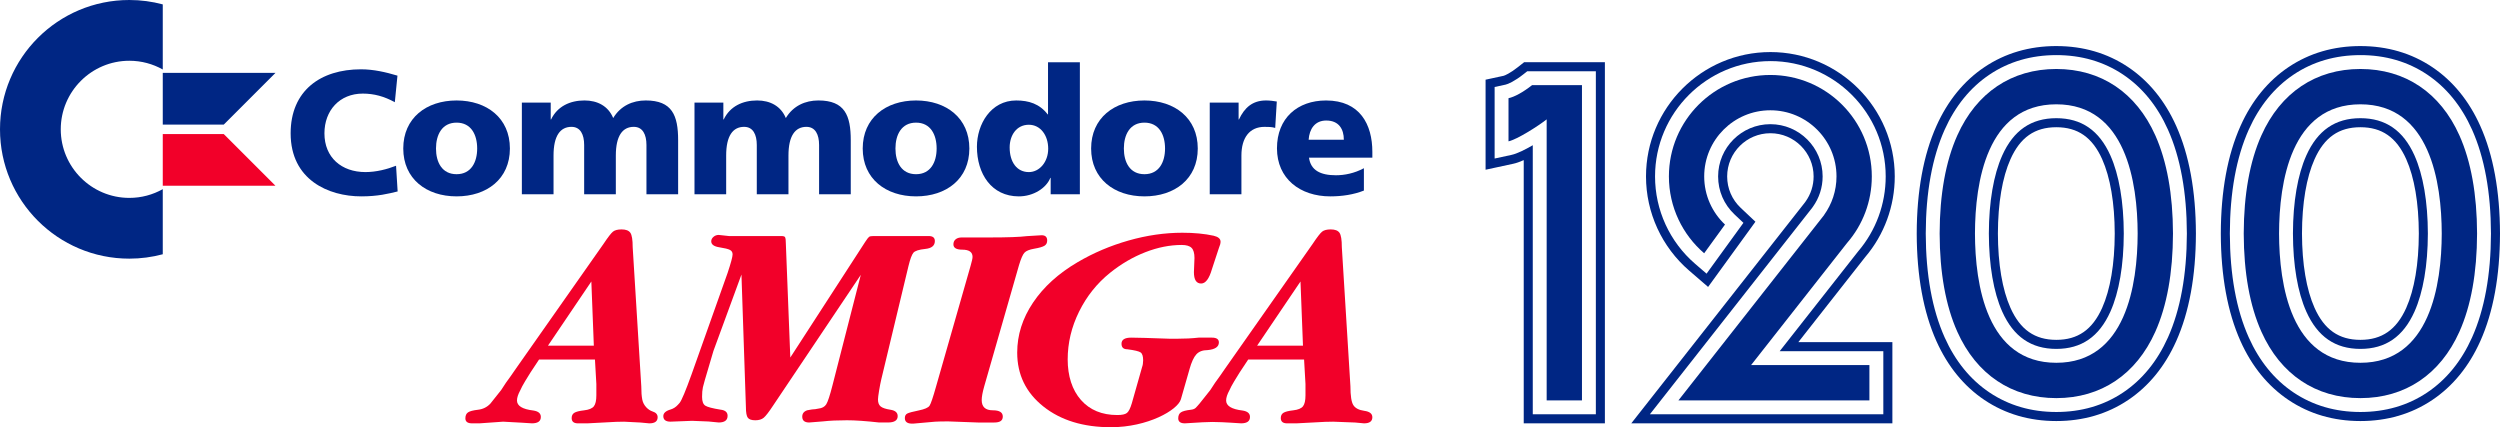 <?xml version="1.0" encoding="UTF-8"?><svg id="Layer_1" xmlns="http://www.w3.org/2000/svg" viewBox="0 0 3839 656.04"><defs><style>.cls-1{fill:#002684;}.cls-2{fill:#f20029;}</style></defs><g><line class="cls-1" x1="3032.76" y1="358.64" x2="3032.76" y2="359.41"/><g><path class="cls-1" d="M2450.59,109.4V636.14h-96.86V223c-11.92,6.94-24.19,13.02-32.77,14.87l-25.82,5.57v-109.86l16.82-3.63c3.72-.8,13.7-5.07,27.51-15.97l5.81-4.58h105.31m13.88-13.88h-124.01l-3.78,2.98-5.81,4.58c-11.86,9.36-19.99,12.83-21.9,13.31l-16.77,3.62-10.95,2.36v138.27l16.81-3.63,25.82-5.57c4.51-.97,9.84-2.83,15.96-5.56v404.19h124.63V95.52h0Z"/><path class="cls-1" d="M2718.57,93.81c97.66,0,177.11,79.45,177.11,177.11,0,42.35-15.03,83.2-42.32,115.11l-120.46,153.25h159.13v96.86h-358.46l27.12-34.5,181.6-231.03,40.3-51.27,1.24-1.73c9.81-13.68,15-29.83,15-46.68,0-44.25-36-80.25-80.25-80.25s-80.25,36-80.25,80.25c0,22.31,8.96,43.05,25.23,58.39l13.64,12.86-11.01,15.18-32,44.1-13.62,18.77-17.56-15.14c-39.11-33.72-61.54-82.62-61.54-134.15,0-97.66,79.45-177.11,177.11-177.11m0-13.88c-105.31,0-190.99,85.68-190.99,190.99,0,55.58,24.19,108.31,66.36,144.67l17.56,15.14,11.43,9.86,8.87-12.22,13.62-18.77,32-44.1,11.01-15.18,7.17-9.88-8.88-8.37-13.64-12.86c-13.46-12.69-20.87-29.84-20.87-48.28,0-36.59,29.77-66.37,66.37-66.37s66.37,29.77,66.37,66.37c0,13.94-4.29,27.28-12.4,38.59l-1.06,1.48-40.11,51.03-181.6,231.03-27.12,34.5-17.66,22.46h400.92v-124.63h-144.44l102.63-130.57c29.32-34.38,45.47-78.37,45.47-123.91,0-105.31-85.68-190.99-190.99-190.99h0Z"/><path class="cls-1" d="M3157.68,84.61c38.44,0,72.94,10.07,102.56,29.92,29.41,19.72,52.6,48.18,68.9,84.6,19.09,42.64,28.86,96.24,29.02,159.36v.33c-.16,63.07-9.92,116.67-29.02,159.31-16.31,36.41-39.49,64.88-68.91,84.6-29.62,19.86-64.12,29.92-102.56,29.92s-72.94-10.07-102.56-29.92c-29.41-19.72-52.6-48.18-68.9-84.6-19.1-42.64-28.86-96.24-29.02-159.36v-.32c.16-63.07,9.92-116.67,29.02-159.31,16.31-36.41,39.49-64.88,68.91-84.6,29.62-19.86,64.12-29.92,102.56-29.92m0,451.15c38.63,0,65.79-18.72,83.04-57.24,13.32-29.74,20.43-71.2,20.55-119.9-.13-48.7-7.23-90.15-20.55-119.9-17.25-38.51-44.41-57.24-83.04-57.24s-65.79,18.72-83.04,57.24c-13.32,29.74-20.43,71.2-20.55,119.9,.13,48.7,7.23,90.15,20.55,119.9,17.25,38.51,44.41,57.24,83.04,57.24m0-465.04c-41.24,0-78.35,10.86-110.29,32.28-31.61,21.19-56.46,51.63-73.84,90.46-19.9,44.43-30.07,99.92-30.23,164.95v.36c.16,65.09,10.33,120.61,30.23,165.04,17.39,38.83,42.23,69.26,73.84,90.46,31.94,21.42,69.05,32.28,110.29,32.28s78.35-10.86,110.29-32.28c31.61-21.19,56.46-51.63,73.84-90.46,19.9-44.43,30.07-99.92,30.23-164.95v-.36c-.16-65.1-10.33-120.61-30.23-165.03-17.39-38.83-42.23-69.26-73.84-90.46-31.94-21.42-69.05-32.28-110.29-32.28h0Zm0,451.15c-33.03,0-55.39-15.58-70.37-49.03-12.53-27.98-19.22-67.49-19.34-114.26,.12-46.69,6.81-86.2,19.34-114.19,14.98-33.45,37.34-49.03,70.37-49.03s55.39,15.58,70.37,49.03c12.53,27.98,19.22,67.49,19.34,114.26-.12,46.69-6.81,86.2-19.34,114.19-14.98,33.45-37.34,49.03-70.37,49.03h0Z"/><path class="cls-1" d="M3624.64,84.61c38.44,0,72.94,10.07,102.56,29.92,29.41,19.72,52.6,48.18,68.9,84.6,19.09,42.64,28.86,96.24,29.02,159.36v.33c-.16,63.07-9.92,116.67-29.02,159.31-16.31,36.41-39.49,64.88-68.91,84.6-29.62,19.86-64.12,29.92-102.56,29.92s-72.94-10.07-102.56-29.92c-29.41-19.72-52.6-48.18-68.9-84.6-19.1-42.64-28.86-96.24-29.02-159.36v-.32c.16-63.07,9.92-116.67,29.02-159.31,16.31-36.41,39.49-64.88,68.91-84.6,29.62-19.86,64.12-29.92,102.56-29.92m0,451.15c38.63,0,65.79-18.72,83.04-57.24,13.32-29.74,20.43-71.2,20.55-119.9-.13-48.7-7.23-90.15-20.55-119.9-17.25-38.51-44.41-57.24-83.04-57.24s-65.79,18.72-83.04,57.24c-13.32,29.74-20.43,71.2-20.55,119.9,.13,48.7,7.23,90.15,20.55,119.9,17.25,38.51,44.41,57.24,83.04,57.24m0-465.04c-41.24,0-78.35,10.86-110.29,32.28-31.61,21.19-56.46,51.63-73.84,90.46-19.9,44.43-30.07,99.92-30.23,164.95v.36c.16,65.09,10.33,120.61,30.23,165.04,17.39,38.83,42.23,69.26,73.84,90.46,31.94,21.42,69.05,32.28,110.29,32.28s78.35-10.86,110.29-32.28c31.61-21.19,56.46-51.63,73.84-90.46,19.9-44.43,30.07-99.92,30.23-164.95v-.36c-.16-65.1-10.33-120.61-30.23-165.03-17.39-38.83-42.23-69.26-73.84-90.46-31.94-21.42-69.05-32.28-110.29-32.28h0Zm0,451.15c-33.03,0-55.39-15.58-70.37-49.03-12.53-27.98-19.22-67.49-19.34-114.26,.12-46.69,6.81-86.2,19.34-114.19,14.98-33.45,37.34-49.03,70.37-49.03s55.39,15.58,70.37,49.03c12.53,27.98,19.22,67.49,19.34,114.26-.12,46.69-6.81,86.2-19.34,114.19-14.98,33.45-37.34,49.03-70.37,49.03h0Z"/></g><g><path class="cls-1" d="M2377.58,130.73h-24.9c-14.11,11.13-27.22,18.13-36.22,20.07v66.24c13.08-2.82,45.69-23.51,58.59-33.75v431.54h54.22V130.73h-51.69Z"/><path class="cls-1" d="M2836.87,372.49h0c23.46-27.26,37.48-62.78,37.48-101.57,0-86.04-69.75-155.79-155.79-155.79s-155.79,69.75-155.79,155.79c0,47.18,21.01,89.44,54.14,118.01l32-44.1c-19.65-18.52-31.93-44.77-31.93-73.9,0-56.1,45.47-101.57,101.57-101.57s101.57,45.47,101.57,101.57c0,22.06-7.05,42.45-19,59.11h.14l-42.25,53.75-181.6,231.03h293.26v-54.22h-181.68l147.85-188.11Z"/><path class="cls-1" d="M3309.68,207.85c-29.43-65.72-83.42-101.92-152-101.92s-122.57,36.19-152.01,101.92c-17.87,39.9-27,90.58-27.15,150.65v.27c.15,60.06,9.29,110.75,27.15,150.65,29.43,65.72,83.42,101.92,152,101.92s122.57-36.19,152.01-101.92c17.87-39.9,27-90.58,27.15-150.65v-.27c-.15-60.06-9.29-110.75-27.15-150.64Zm-152.01,349.24c-106.97,0-124.72-120.1-124.91-198.46,.19-78.36,17.94-198.46,124.91-198.46s124.72,120.1,124.91,198.46c-.19,78.36-17.94,198.46-124.91,198.46Z"/><path class="cls-1" d="M3776.64,207.85c-29.43-65.72-83.42-101.92-152-101.92s-122.57,36.19-152.01,101.92c-17.87,39.9-27,90.58-27.15,150.65v.27c.15,60.06,9.29,110.75,27.15,150.65,29.43,65.72,83.42,101.92,152,101.92s122.57-36.19,152.01-101.92c17.87-39.9,27-90.58,27.15-150.65v-.27c-.15-60.06-9.29-110.75-27.15-150.64Zm-152.01,349.24c-106.97,0-124.72-120.1-124.91-198.46,.19-78.36,17.94-198.46,124.91-198.46s124.72,120.1,124.91,198.46c-.19,78.36-17.94,198.46-124.91,198.46Z"/></g></g><g><path class="cls-1" d="M249.94,290.46c-15.2,8.53-32.71,13.42-51.35,13.42-58.06,0-105.29-47.23-105.29-105.29s47.23-105.29,105.29-105.29c18.64,0,36.15,4.89,51.35,13.42V6.74C233.56,2.37,216.35,0,198.59,0,88.91,0,0,88.91,0,198.59s88.91,198.59,198.59,198.59c17.76,0,34.97-2.37,51.35-6.74v-99.99Z"/><polygon class="cls-1" points="333.26 191.36 343.56 191.36 423 111.92 333.26 111.92 306.96 111.92 249.94 111.92 249.94 191.36 306.96 191.36 333.26 191.36"/><polygon class="cls-2" points="333.26 205.83 306.96 205.83 249.94 205.83 249.94 285.26 306.96 285.26 333.26 285.26 423 285.26 343.56 205.83 333.26 205.83"/></g><g><path class="cls-1" d="M610.61,293.98c-14.32,3.51-30.27,7.57-55.94,7.57-50.26,0-108.36-25.4-108.36-96.75,0-65.67,45.94-98.37,108.09-98.37,19.19,0,37.83,4.32,55.94,9.73l-4.05,40.8c-16.21-8.92-31.89-13.24-49.18-13.24-35.67,0-58.91,25.94-58.91,61.07,0,37.02,26.21,59.45,62.96,59.45,16.49,0,33.24-4.32,47.02-9.73l2.43,39.45Z"/><path class="cls-1" d="M619.25,228.05c0-46.75,35.4-73.77,81.88-73.77s81.88,27.02,81.88,73.77-35.4,73.5-81.88,73.5-81.88-27.02-81.88-73.5Zm113.5,0c0-21.08-9.19-39.73-31.62-39.73s-31.62,18.65-31.62,39.73,9.19,39.45,31.62,39.45,31.62-18.65,31.62-39.45Z"/><path class="cls-1" d="M801.37,157.51h44.32v25.94h.54c9.73-20.27,29.19-29.19,51.34-29.19,20,0,36.48,8.65,44.05,27.02,11.35-18.92,30-27.02,49.99-27.02,40.54,0,49.72,22.97,49.72,61.07v82.96h-48.64v-75.67c0-15.94-5.67-27.83-19.46-27.83-17.3,0-27.56,13.78-27.56,44.05v59.45h-48.64v-75.67c0-15.94-5.67-27.83-19.46-27.83-17.3,0-27.56,13.78-27.56,44.05v59.45h-48.64V157.51Z"/><path class="cls-1" d="M1066.46,157.51h44.32v25.94h.54c9.73-20.27,29.19-29.19,51.34-29.19,20,0,36.48,8.65,44.05,27.02,11.35-18.92,30-27.02,49.99-27.02,40.54,0,49.72,22.97,49.72,61.07v82.96h-48.64v-75.67c0-15.94-5.67-27.83-19.46-27.83-17.3,0-27.56,13.78-27.56,44.05v59.45h-48.64v-75.67c0-15.94-5.67-27.83-19.46-27.83-17.3,0-27.56,13.78-27.56,44.05v59.45h-48.64V157.51Z"/><path class="cls-1" d="M1324.79,228.05c0-46.75,35.4-73.77,81.88-73.77s81.88,27.02,81.88,73.77-35.4,73.5-81.88,73.5-81.88-27.02-81.88-73.5Zm113.5,0c0-21.08-9.19-39.73-31.62-39.73s-31.62,18.65-31.62,39.73,9.19,39.45,31.62,39.45,31.62-18.65,31.62-39.45Z"/><path class="cls-1" d="M1658.26,298.31h-44.86v-25.13h-.54c-6.22,15.68-25.94,28.38-48.37,28.38-41.89,0-64.32-34.59-64.32-76.21,0-34.59,21.35-71.07,60.26-71.07,19.46,0,35.94,5.14,48.37,21.35h.54V95.63h48.91v202.68Zm-78.37-34.05c16.21,0,29.73-15.4,29.73-35.94s-11.89-36.75-29.73-36.75c-18.92,0-29.46,16.21-29.46,34.86,0,22.43,11.08,37.83,29.46,37.83Z"/><path class="cls-1" d="M1675.54,228.05c0-46.75,35.4-73.77,81.88-73.77s81.88,27.02,81.88,73.77-35.4,73.5-81.88,73.5-81.88-27.02-81.88-73.5Zm113.5,0c0-21.08-9.19-39.73-31.62-39.73s-31.62,18.65-31.62,39.73,9.19,39.45,31.62,39.45,31.62-18.65,31.62-39.45Z"/><path class="cls-1" d="M1958.2,196.43c-5.41-1.62-10.81-1.62-16.48-1.62-22.7,0-35.4,16.48-35.4,44.05v59.45h-48.64V157.51h44.32v25.94h.54c8.38-17.84,20.54-29.19,41.62-29.19,5.68,0,11.62,.81,16.48,1.62l-2.43,40.54Z"/><path class="cls-1" d="M2010.08,242.1c2.7,19.46,17.57,27.02,41.35,27.02,13.24,0,28.37-2.97,42.97-10.81v34.32c-15.67,6.22-33.51,8.92-51.61,8.92-46.48,0-81.88-27.29-81.88-73.77s31.62-73.5,75.4-73.5c52.16,0,71.07,37.02,71.07,78.91v8.92h-97.28Zm53.51-27.56c0-16.21-7.57-29.46-27.02-29.46-17.57,0-25.94,13.24-27.02,29.46h54.05Z"/></g><g><g><path class="cls-2" d="M913.58,552.09h-85.81l-13.3,20.11c-3.72,5.99-6.44,10.42-8.16,13.27-3.43,5.71-5.86,10.27-7.3,13.69-3.43,6.28-5.14,11.56-5.14,15.83,0,8.27,8.37,13.41,25.14,15.4,7.67,1.15,11.5,4.43,11.5,9.85,0,6.56-4.55,9.84-13.63,9.84l-16.19-1.02-28.12-1.53-36.21,2.56h-11.5c-6.82,0-10.23-2.56-10.23-7.67,0-4.26,1.35-7.31,4.05-9.16,2.7-1.84,7.82-3.19,15.34-4.05,7.53-.85,13.85-3.97,18.96-9.37l16.61-20.88,7.24-11.08,7.67-10.65,7.67-11.08,134.64-191.72c6.82-10.22,11.64-16.47,14.49-18.74,2.84-2.27,7.24-3.41,13.21-3.41,6.53,0,11,1.71,13.42,5.13,2.41,3.42,3.62,10.82,3.62,22.22l13.21,213.64c0,8.57,.52,15.43,1.56,20.58,.88,4.38,3.04,8.39,6.11,11.64h0c2.72,2.88,6.03,5.21,9.8,6.41,5.08,1.61,7.63,4.55,7.63,8.8,0,6.27-4.26,9.4-12.78,9.4l-13.63-1.28-25.09-1.28c-7.96,0-16.69,.32-26.2,.96-9.52,.64-19.67,1.17-30.46,1.6h-14.06c-6.54,0-9.8-2.7-9.8-8.1,0-3.69,1.34-6.39,4.05-8.09,2.7-1.71,7.74-2.98,15.13-3.83,7.38-.85,12.35-2.91,14.91-6.18,2.56-3.26,3.83-8.87,3.83-16.83v-17.47l-2.14-37.49Zm-1.69-21.3l-3.82-98.54-66.6,98.54h70.42Z"/><path class="cls-2" d="M1565.01,406.38l-53.68,187.03c-2.56,9.09-3.83,16.05-3.83,20.88,0,10.51,5.68,15.76,17.04,15.76,10.22,0,15.34,3.19,15.34,9.58s-4.41,9.17-13.21,9.17h-24.71l-46.01-1.7c-8.81,0-15.48,.14-20.02,.43-4.55,.29-15.76,1.28-33.66,2.98h-1.71c-7.38,0-11.08-2.83-11.08-8.52,0-3.41,1.28-5.75,3.83-7.03,2.56-1.28,8.38-2.84,17.47-4.69,9.09-1.84,14.62-4.26,16.62-7.24,1.98-2.98,5.25-12.57,9.8-28.76l53.26-186.18c1.98-6.82,2.98-11.36,2.98-13.63,0-7.38-5.26-11.08-15.76-11.08-9.09,0-13.63-2.72-13.63-8.15,0-3.26,1.13-5.84,3.41-7.74,2.27-1.9,5.39-2.86,9.37-2.86h43.03c27.27,0,46.29-.68,57.09-2.04l22.58-1.36c5.68,0,8.52,2.7,8.52,8.09,0,3.7-1.42,6.39-4.26,8.1-2.84,1.7-8.03,3.2-15.55,4.47-7.53,1.28-12.57,3.34-15.12,6.18-2.56,2.84-5.26,8.95-8.1,18.32Z"/><path class="cls-2" d="M1826.6,567s-9.04,31.85-13.23,46.13c-4.89,16.68-51.06,42.91-107.34,42.91-42.61,0-77.26-10.65-103.96-31.95-26.7-21.3-40.05-48.85-40.05-82.65,0-26.98,8.09-52.54,24.28-76.69,16.19-24.14,39.05-44.88,68.59-62.2,24.14-14.2,50.2-25.28,78.18-33.23,27.97-7.95,55.45-11.93,82.44-11.93,18.17,0,34.22,1.53,48.14,4.58,7.1,1.67,10.65,4.73,10.65,9.17,0,2.5-.85,5.73-2.56,9.69l-10.65,32.38c-4.26,14.77-9.8,22.16-16.62,22.16-7.39,0-11.08-5.82-11.08-17.47l.85-21.73c0-7.38-1.49-12.57-4.47-15.55-2.98-2.98-8.03-4.47-15.13-4.47-18.18,0-36.79,3.7-55.81,11.1-19.03,7.4-37.06,17.92-54.11,31.57-20.17,16.22-36.08,36.14-47.72,59.75-11.65,23.62-17.47,48.08-17.47,73.4s6.82,46.95,20.45,62.31c13.63,15.36,32.23,23.04,55.81,23.04,7.1,0,12-1.06,14.7-3.18,2.7-2.12,5.18-7,7.46-14.64l15.76-55.57c1.13-3.12,1.7-6.65,1.7-10.61,0-6.22-1.28-10.25-3.83-12.09-2.56-1.84-9.37-3.46-20.45-4.88-5.96,0-8.95-2.83-8.95-8.52,0-6.24,4.97-9.37,14.91-9.37l21.3,.43,38.34,1.28h10.22c12.5,0,23.71-.57,33.66-1.71h20.45c7.1,0,10.65,2.45,10.65,7.34,0,6.8-5.82,10.75-17.47,11.83-7.39,0-13.07,2.13-17.04,6.39-3.98,4.26-7.53,11.93-10.65,23.01Z"/><path class="cls-2" d="M2002.54,552.09h-85.81l-13.3,20.11c-3.72,5.99-6.44,10.42-8.16,13.27-3.43,5.71-5.86,10.27-7.3,13.69-3.43,6.28-5.14,11.56-5.14,15.83,0,8.27,8.37,13.41,25.14,15.4,7.67,1.15,11.5,4.43,11.5,9.85,0,6.56-4.55,9.84-13.63,9.84l-16.19-1.02-13.12-.71c-9.99-.54-20.01-.51-30,.1l-27.02,1.64c-6.82,0-10.23-2.56-10.23-7.67,0-4.26,1.35-7.31,4.05-9.16,2.7-1.84,7.82-3.19,15.34-4.05,7.53-.85,8.14-3.97,13.26-9.37l16.61-20.88,7.24-11.08,7.67-10.65,7.67-11.08,134.64-191.72c6.82-10.22,11.64-16.47,14.49-18.74,2.84-2.27,7.24-3.41,13.21-3.41,6.53,0,11,1.71,13.42,5.13,2.41,3.42,3.62,10.82,3.62,22.22l13.21,213.64c0,14.53,1.49,24.14,4.47,28.84,2.98,4.7,8.59,7.62,16.83,8.76,8.23,1.14,12.35,4.41,12.35,9.83,0,6.27-4.26,9.4-12.78,9.4l-13.63-1.28-33.66-1.28c-7.96,0-16.69,.32-26.2,.96-9.52,.64-19.67,1.17-30.46,1.6h-14.06c-6.54,0-9.8-2.7-9.8-8.1,0-3.69,1.34-6.39,4.05-8.09,2.7-1.71,7.74-2.98,15.13-3.83,7.38-.85,12.35-2.91,14.91-6.18,2.56-3.26,3.83-8.87,3.83-16.83v-17.47l-2.14-37.49Zm-1.69-21.3l-3.82-98.54-66.6,98.54h70.42Z"/></g><path class="cls-2" d="M1321.8,422.14l-134.62,200.67c-6.54,9.94-11.36,16.18-14.49,18.74-3.13,2.56-7.39,3.83-12.79,3.83-5.68,0-9.52-1.28-11.5-3.84-1.99-2.56-2.98-8.11-2.98-16.66l-6.84-203.28-43.01,117.26-6.82,23.09c-5.4,17.97-8.52,28.88-9.37,32.73-.85,3.85-1.28,8.77-1.28,14.75,0,6.84,1.63,11.34,4.9,13.47,3.26,2.14,11.14,4.21,23.64,6.2,7.1,.85,10.65,3.99,10.65,9.41,0,6.84-4.55,10.26-13.63,10.26l-15.76-1.53-25.14-1.02-33.1,1.28c-7.38,0-11.08-2.84-11.08-8.52,0-4.61,3.75-8.01,11.25-10.19,4.27-1.24,8.05-3.78,11.05-7.07,1.49-1.63,2.71-2.98,2.71-2.98,3.12-3.83,9.23-18.39,18.32-43.67l55.39-155.93c5.11-15.34,7.67-24.85,7.67-28.54,0-3.12-1.35-5.39-4.05-6.82-2.7-1.42-8.17-2.77-16.4-4.05-8.24-1.28-12.35-4.33-12.35-9.16,0-2.56,1.13-4.83,3.41-6.82,2.27-1.98,4.97-2.98,8.1-2.98l15.76,1.71h80.1c3.41,0,5.39,.57,5.96,1.7,.85,1.42,1.28,4.97,1.28,10.65l6.82,174.2,115.04-177.6c2.84-4.34,4.83-6.92,5.96-7.73,1.13-.81,3.41-1.22,6.82-1.22h84.78c6.24,0,9.37,2.56,9.37,7.66,0,7.1-4.9,11.14-14.7,12.13-9.8,.99-15.91,2.97-18.32,5.95-2.42,2.98-4.9,9.72-7.46,20.21l-41.75,173.99c-1.14,4.82-2.28,10.64-3.41,17.44-1.14,6.81-1.7,11.35-1.7,13.61,0,4.82,1.34,8.37,4.05,10.64,2.7,2.27,7.74,3.97,15.12,5.11,7.38,1.13,11.08,4.39,11.08,9.78,0,6.52-4.97,9.79-14.91,9.79h-13.63c-20.17-2.27-36.64-3.41-49.42-3.41-14.2,0-26.42,.57-36.64,1.71l-21.3,1.7c-7.1,0-10.65-2.98-10.65-8.95,0-4.83,2.56-8.1,7.67-9.8l7.24-1.28,5.11-.43,4.69-.85c5.68-.57,9.73-2.77,12.14-6.6,2.41-3.83,5.61-13.56,9.59-29.18l43.46-169.57Z"/></g></svg>